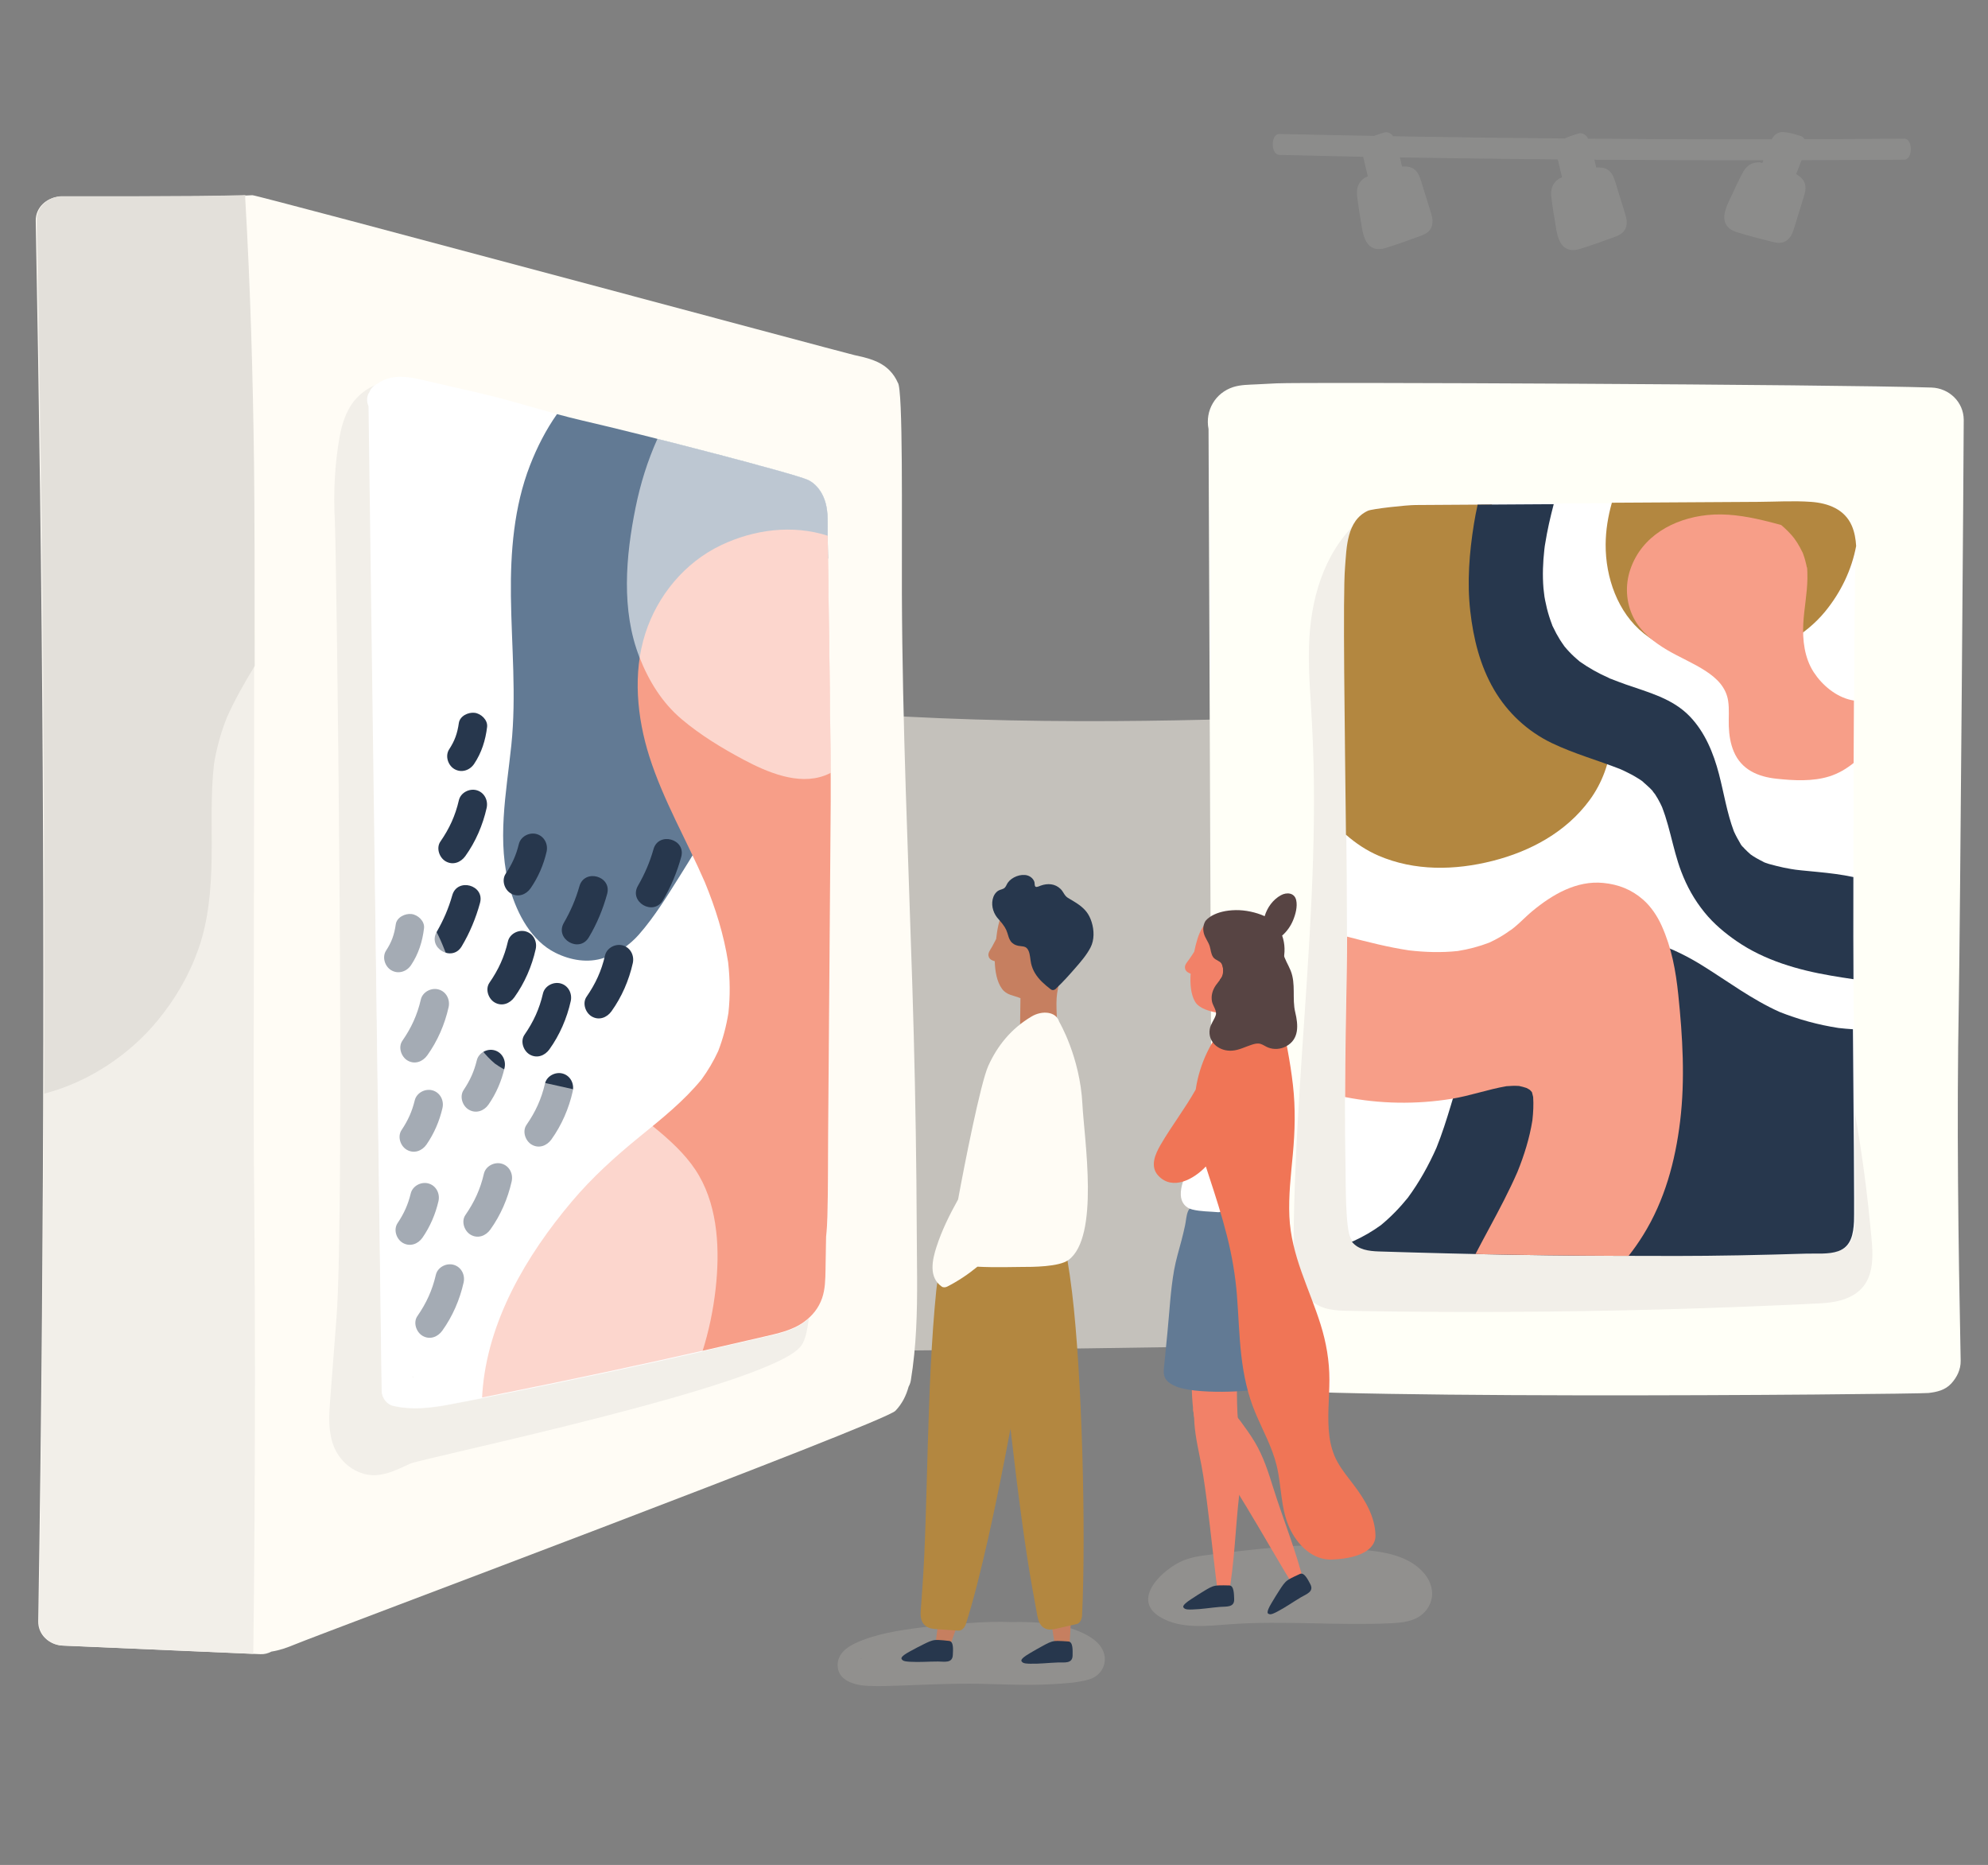 <?xml version="1.0" encoding="utf-8"?>
<!-- Generator: Adobe Illustrator 23.0.1, SVG Export Plug-In . SVG Version: 6.00 Build 0)  -->
<svg version="1.1" id="_1" xmlns="http://www.w3.org/2000/svg" xmlns:xlink="http://www.w3.org/1999/xlink" x="0px" y="0px"
	 viewBox="0 0 1985.92 1862.75" style="enable-background:new 0 0 1985.92 1862.75;" xml:space="preserve">
<rect x="0" y="0" width="1985.92" height="1862.75" fill="#808080" stroke="none"/>
<style type="text/css">
	.st0{fill:#C4C1BB;}
	.st1{fill:#356B68;}
	.st2{fill:#27374D;}
	.st3{fill:#FFFFF7;}
	.st4{fill:#F2EFE9;}
	.st5{fill:#FFFFFF;}
	.st6{fill:#FFFCF5;}
	.st7{opacity:0.25;fill:#C4C1BB;enable-background:new    ;}
	.st8{fill:#F28168;}
	.st9{fill:#C67F60;}
	.st10{fill:#B38740;}
	.st11{fill:#627A94;}
	.st12{fill:#574443;}
	.st13{fill:#F07556;}
	.st14{fill:#E3E0DA;}
	.st15{fill:#F79E88;}
	.st16{opacity:0.58;fill:#FFFFFF;enable-background:new    ;}
	.st17{opacity:0.14;fill:#D9D6D0;enable-background:new    ;}
</style>
<path class="st0" d="M1922.27,859.85c-0.39-40.61-1.25-81.28-3.68-121.82c0-0.03-0.01-0.06-0.01-0.1c0.1-1.12,0.13-2.25,0.07-3.38
	c-0.82-18.38-14.15-31-32.18-32.18c-164.18-10.73-118.83-6.73-283.08,0.23c-163.59,6.93-327.14,16.74-490.92,17.64
	c-92.45,0.51-184.96-1.87-277.16-8.93c-16.67-1.28-32.62,15.58-31.89,31.89c0.83,18.44,14.03,30.44,31.89,31.89
	c4.81,0.39,9.62,0.77,14.43,1.13c0.12,0.34,0.26,0.68,0.39,1.01c-0.49,4.47-1.16,8.94-1.53,13.25c-0.77,8.9-1.5,17.81-2.2,26.72
	c-1.41,17.81-2.68,35.64-3.85,53.47c-2.33,35.67-4.24,71.36-5.82,107.07c-3.16,71.43-5.04,142.91-6.55,214.4
	c-0.35,16.8-1.28,33.75-0.03,50.53c1.13,15.09,3.47,30.58,9.45,44.46c-13.45,3.73-24.62,16-23.96,30.62
	c0.77,17.1,13.97,31.93,31.78,31.78c159.1-1.35,318.2-3.87,477.28-6.4c158.26-2.52,316.53-6.03,474.65-13.55
	c88.71-4.22-32.64-9.72,55.88-16.95c16.73-1.37,33-13.82,32.18-32.18c-0.09-1.99-0.37-4-0.83-5.99c4.35-3.39,8.31-8.07,10.87-12.44
	c4.51-7.72,5.13-15.68,6.07-24.36c1.93-17.73,3.72-35.48,5.36-53.24c3.31-35.85,6.01-71.75,8.1-107.7
	C1921.2,1004.53,1922.97,932.18,1922.27,859.85z"/>
<path class="st1" d="M1941.02,904.1c-5.53-21.81-27.74-34.31-48.61-37.41c-16.67-2.47-33.59-3.35-50.4-4.41
	c-30.12-1.9-60.44-2.81-90.52,0.2c-17.28,1.73-34.6,4.23-51.46,8.46c-10.22,2.56,190.23,6.24,182.83,14.01
	c-13.33,13.99-13.47,35.16-3.84,51.15c8.05,13.35-189.46,20.67-175.56,24.66c2.53,1.93,5.28,3.6,8.21,4.97
	c17.68,8.21,38.63,8.51,57.85,9.85c30.64,2.14,61.27,2.49,91.69-2.22c15.02-2.33,29.17-7.07,42.91-13.59
	C1925.58,949.57,1947.77,930.72,1941.02,904.1z"/>
<path class="st2" d="M1880.02,1021.86c8.05,6.24-189.46,9.66-175.56,11.53c2.53,0.9,5.28,1.68,8.21,2.32
	c17.68,3.84,38.63,3.98,57.85,4.6c30.64,1,61.27,1.16,91.69-1.04c15.02-1.09,29.17-3.31,42.91-6.36
	c21.46-4.76,43.65-13.58,36.9-26.02c-5.53-10.2-27.74-16.04-48.61-17.49c-16.67-1.16-33.59-1.57-50.4-2.06
	c-30.12-0.89-60.44-1.31-90.52,0.09c-17.28,0.81-34.6,1.98-51.46,3.95c-10.22,1.2,190.23,2.92,182.83,6.55
	C1870.53,1004.49,1870.39,1014.38,1880.02,1021.86z M1891.41,1055.41c-16.67-1.16-33.59-1.57-50.4-2.06
	c-30.12-0.89-60.44-1.31-90.52,0.09c-17.28,0.81-34.6,1.98-51.46,3.95c-10.22,1.2,190.23,2.92,182.83,6.55
	c-13.33,6.54-13.47,16.44-3.84,23.92c8.05,6.24-189.46,9.66-175.56,11.53c2.53,0.9,5.28,1.68,8.21,2.32
	c17.68,3.84,38.63,3.98,57.85,4.6c30.64,1,61.27,1.16,91.69-1.04c15.02-1.09,29.17-3.31,42.91-6.36
	c21.46-4.76,43.65-13.58,36.9-26.02C1934.49,1062.7,1912.28,1056.86,1891.41,1055.41z"/>
<path class="st3" d="M1961.68,419.28c-0.14-17.83-14.65-31.6-32.18-32.18c-97.05-3.24-626.82-5.54-654.05-4.22
	c-6.64,0.32-13.28,0.66-19.92,1.01c-7.75,0.41-16.11,0.33-23.52,2.7c-18.07,5.79-28.33,23.57-24.73,41.97
	c0.23,66.11,0.53,132.22,0.81,198.32c0.29,67.95,0.55,135.9,0.83,203.85c0.28,67.62,0.57,135.23,0.84,202.85
	s0.55,135.24,0.84,202.86c0.14,33.98,0.29,67.96,0.43,101.94c0.04,8.33,0.06,16.66,0.11,24.99c0.07,14.61,0.22,7.93,9.65,19.2
	c13.89,16.6,693.91,10.12,705.63,8.78c8.42-0.96,16.72-2.84,22.77-9.43c5.72-6.23,9.6-14.11,9.43-22.77
	c-2.36-119.49-4.06-239.03-1.85-358.54C1957.89,940.71,1961.79,434.05,1961.68,419.28z M1770.08,1067.25
	c0.51-38.56,1.03-77.13,1.54-115.69c0.17-13.22,0.35-26.44,0.52-39.66c1.03-9.97,2.11-19.94,3.28-29.9
	c0.71,22.57,1.35,45.15,1.9,67.72c-3.17,43.86-5.65,87.76-7.43,131.7C1769.97,1076.69,1770.02,1071.96,1770.08,1067.25z
	 M1446.2,1122.33c9.83-3.81,19-8.56,25.77-16.93c6.9-8.53,11.65-17.26,14.87-27.85c2.5-8.24,3.78-16.87,4.61-25.58
	c3.8,3.13,8.22,5.47,12.5,6.65c5.72,1.54,11.44,1.54,17.15,0c5.47-1.53,10.21-4.3,14.24-8.3c5.26-4.11,9.87-9.92,12.96-15.79
	c4.65-8.83,6.3-16.73,7.45-26.53c0.9-7.65-4.25-17.61-9.45-22.81c-2.23-2.23-5.04-4.24-8.11-5.83
	c-11.31-104.79-4.66-210.47-5.77-315.67c-0.08-7.54-0.2-15.07-0.38-22.61c7.03,3.69,15.27,5,22.99,2.5
	c14.36-4.65,22.42-16.31,23.67-31.09c0.16-1.86,0.31-3.72,0.47-5.58c1.04,1.63,2.12,3.25,3.25,4.82
	c7.74,10.79,18.37,17.24,32.13,15.39c11.89-1.6,24.26-10.67,26.81-23.1c0.12-0.59,0.23-1.18,0.35-1.76c1.81,1.4,3.68,2.69,5.6,3.86
	c-33.89,77.5-62.57,157.27-85.1,238.82c-7.18,26-13.71,52.17-19.71,78.47c-3.73,16.34,5,35.54,22.43,39.51
	c16.34,3.72,35.51-4.91,39.51-22.43c14.34-62.89,32.2-124.99,53.41-185.92c-0.61,5.89-1.22,11.78-1.82,17.68
	c-0.51,4.99,1.4,10.84,4.23,15.78c-0.05,3.57-0.1,7.14-0.16,10.7c-1.18,71.48-3.48,142.93-6.19,214.37
	c-1.52,40.21-3.18,80.41-4.83,120.61c-0.69,16.88,15.33,33.02,32.26,32.26c5.31-0.24,10.75-1.44,15.5-3.91
	c0.08,4.77,0.17,9.55,0.28,14.32c0.37,16.12,12,29.55,27.98,31.69c15.27,2.05,31.69-7.41,35.41-23.12
	c4.19-17.7,6.43-35.66,7.69-53.71c-0.84,29.49-1.36,59-1.58,88.5c-7.6,0.01-15.19,0.02-22.79,0c-2.41-0.54-4.88-0.91-7.36-1.18
	c-93.73-10.38-188.15-14.33-282.42-11.68c-8.71,0.24-17.42,0.57-26.13,0.92c1.28-28.28,2.44-56.58,3.57-84.87
	C1436.41,1124.13,1441.55,1124.13,1446.2,1122.33z"/>
<path class="st4" d="M1868.33,1224.37c-2.51-26.53-5.83-52.99-9.84-79.33c-1.88-12.35-3.95-24.67-6.18-36.96
	c-1.65-9.09-12.02-14.47-20.43-13.34c-9.65,1.3-15.31,8.93-16.14,18.29c-1.78,20.05-3.56,40.1-5.33,60.16
	c-0.9,10.19-1.81,20.38-2.71,30.57c-0.41,4.6-0.82,9.2-1.22,13.81c-0.2,2.3-0.41,4.6-0.61,6.9c-0.11,1.23-0.32,2.48-0.33,3.71
	c0,0.08,0,0.13,0,0.19c-0.02,0.05-0.03,0.09-0.05,0.15c0,0.01-0.01,0.03-0.01,0.05c-0.92,0.21-1.85,0.52-2.76,0.75
	c-2.34,0.58-4.71,1.07-7.08,1.54c-4.67,0.95-9.36,1.76-14.08,2.46c-0.63,0.09-1.27,0.18-1.9,0.27c-0.49,0.06-1.4,0.18-1.64,0.2
	c-2.84,0.31-5.67,0.64-8.51,0.91c-19.34,1.81-38.8,1.97-58.21,1.48c-39.35-0.99-78.59-3.75-117.97-3.85
	c-40.52-0.1-81.03,1.36-121.48,3.65c-36.89,2.09-73.74,4.89-110.58,7.84c4.58-34.59,7.85-69.33,9.2-104.21
	c0.24-6.32-3.6-12.44-8.99-15.8c1.4-13.76,3.03-27.5,4.78-41.22c0.4-3.16,0.82-6.33,1.23-9.49c0.23-1.76,0.47-3.51,0.7-5.27
	c0.04-0.3,0.09-0.69,0.16-1.17c0.95-6.96,1.91-13.92,2.88-20.87c1.95-13.91,3.93-27.82,5.85-41.74
	c3.84-27.86,7.51-55.76,10.16-83.76c2.91-30.72,4.55-61.55,4-92.41c-0.17-9.3-6.96-17.05-16.14-18.28
	c-8.35-1.12-18.9,4.18-20.42,13.33c-2.06,12.37-4.04,24.75-5.94,37.15c0.42-13.28,0.73-26.57,0.88-39.86
	c0.29-24.89,0.08-49.79-0.82-74.67c-0.87-24.16-2.93-48.26-3.84-72.41c-0.45-12.01-0.55-24.04,0.16-36.05
	c0.17-2.91,0.39-5.82,0.66-8.73c0.12-1.29,0.25-2.58,0.4-3.87c-0.04,0.38,0.34-2.56,0.45-3.57c0.17-1.05,0.43-2.74,0.42-2.68
	c0.17-1.02,0.35-2.03,0.53-3.05c0.47-2.55,0.99-5.08,1.57-7.6c1.05-4.56,2.28-9.07,3.71-13.52c0.79-2.47,1.64-4.93,2.56-7.36
	c0.37-0.97,0.75-1.93,1.13-2.9c0.08-0.2,0.15-0.37,0.21-0.53c0.1-0.2,0.21-0.45,0.35-0.75c1.96-4.21,4.02-8.35,6.35-12.36
	c1.03-1.77,2.11-3.52,3.23-5.23c0.7-1.07,1.41-2.13,2.15-3.17c0.17-0.24,1.14-1.57,1.71-2.35c0.57-0.7,1.43-1.78,1.43-1.78
	c0.65-0.78,1.32-1.55,2-2.31c1.52-1.71,3.1-3.36,4.73-4.97c1.64-1.6,3.32-3.15,5.07-4.64c0.35-0.3,0.7-0.58,1.05-0.87
	c-0.12,0.13,2.12-1.6,2.49-1.86c7.89-5.59,12.4-16.43,6.65-25.35c-5.05-7.84-16.89-12.64-25.35-6.65
	c-38.48,27.23-55.66,71.8-59.95,117.37c-2.38,25.3-0.71,50.74,0.88,76.03c1.61,25.49,2.65,50.99,2.95,76.53
	c1.18,102.4-7.79,204.52-14.18,306.62c-3.2,51.09-5.76,102.24-6.1,153.44c-0.15,22.33,0.98,47.78,21.85,61.23
	c11.16,7.2,24.85,6.95,37.61,7.17c12.95,0.22,25.89,0.41,38.84,0.56c103.58,1.21,207.18,0.11,310.7-3.3
	c25.88-0.85,51.76-1.85,77.63-2.99c12.6-0.56,25.21-1.09,37.81-1.77c11.49-0.61,23.19-1.96,33.43-7.63
	C1876.08,1279.9,1870.65,1248.96,1868.33,1224.37z"/>
<path class="st5" d="M1853.01,578.17c0.36-16.95,3.35-36.44-3.48-52.46c-7.14-16.73-23.84-22.8-40.8-24.02
	c-17.51-1.25-35.41-0.1-52.95,0c-37.82,0.23-75.64,0.45-113.46,0.68c-75.97,0.45-151.95,0.87-227.92,1.39
	c-9.29,0.06-43.3,3.76-47.6,5.75c-21.23,9.82-21.24,36.53-22.83,56.61c-3.47,43.87,3.01,311.19,1.26,400.88
	c-0.87,45.02-1.67,90.05-1.69,135.08c-0.01,22.18,0.17,44.35,0.62,66.52c0.23,11.25-0.28,58.27,5.03,67.94
	c6.08,11.08,17.78,12.73,29.22,13.1c10.97,0.35,21.94,0.68,32.91,0.99c22.61,0.64,45.22,1.21,67.83,1.69
	c45.22,0.96,90.46,1.56,135.69,1.7c44.9,0.14,77.96,0.36,122.85-0.49c22.61-0.43,45.22-1,67.82-1.72
	c10.1-0.32,22.22,0.95,31.84-2.45c13.07-4.63,15.1-17.5,15.71-29.67c0.57-11.17-0.9-175.78-1.51-242.37
	C1850.84,901.14,1852.6,597.12,1853.01,578.17z"/>
<path class="st6" d="M916.14,1276.24c-0.18-32.26-0.39-64.53-0.7-96.79c-0.63-64.86-2.02-129.7-4.05-194.53
	c-4.09-130.66-9.98-261.3-10.44-392.05c-0.26-73.62,1.34-205.02-4.13-210.75c-1.92-4.39-4.56-8.47-8.15-12.11
	c-9.71-9.83-22.68-12.61-35.59-15.44c-10.07-2.21-596.59-159.88-600.94-159.6c-31.74,2.01-190.57,1.46-192.42,1.54
	c-12.81,0.57-24.27,10.56-24.02,24.02c3.41,182.89,5.94,363.37,6.97,546.29c1.02,181.98,0.77,363.97-0.73,545.95
	c-0.85,102.25-2.09,204.49-3.74,306.72c-0.22,13.47,11.26,23.59,24.15,24.15c65.91,2.86,131.82,5.72,197.73,8.58
	c4.02,0.17,7.75-0.79,11.01-2.57c8.22-1.28,16.02-4.04,23.83-7.3c24.32-10.14,587.9-221.03,599.55-233.21
	c6.83-7.13,10.76-15.32,13.18-24.06c1.07-1.98,1.86-4.08,2.22-6.27C915.45,1344.77,916.32,1310.65,916.14,1276.24z"/>
<path class="st4" d="M253.3,466.86c-1.07-89.63-3.67-179.29-8.85-268.79c0.07-0.91,0.14-1.82,0.21-2.73
	c-44.44,1.56-182.57,1.09-184.29,1.16c-12.81,0.57-24.27,10.56-24.02,24.02c3.41,182.89,5.94,363.37,6.96,546.29
	c1.02,181.98,0.77,363.97-0.73,545.95c-0.85,102.25-2.09,204.49-3.74,306.72c-0.22,13.47,11.26,23.59,24.15,24.15
	c63.35,2.75,126.69,5.5,190.04,8.24c0.24-20.36,0.47-40.73,0.66-61.09c0.68-72.91,1.01-145.82,0.99-218.74
	c-0.02-72.56-0.39-145.12-1.1-217.67C252.88,1081.82,254.87,599.04,253.3,466.86z"/>
<g>
	<path class="st4" d="M807.22,1270.93c-8.97-8.24-22.19-10.5-32.99-4.26c-13.29,7.68-26.86,14.86-40.7,21.49
		c-6.34,3.04-12.74,5.96-19.19,8.76c-0.29,0.13-0.83,0.37-1.41,0.63c-1.48,0.64-2.98,1.23-4.47,1.84c-3.85,1.57-7.71,3.1-11.59,4.59
		c-28.36,10.88-57.56,19.57-87.25,25.94c-13.16,2.83-26.92,6.17-40.43,7.4c-0.97,0.06-2.67,0.17-3.39,0.26
		c-1.9,0.24-3.81,0.46-5.71,0.68c-3.18,0.36-6.36,0.7-9.54,1c-7.06,0.68-14.13,1.24-21.2,1.8c-26.87,2.14-54.08,4.16-80.37,10.44
		c-13.23,3.16-26.34,7.67-38.63,13.75c0.85-13.84,1.69-27.67,2.55-41.51c0.83-13.48-10.98-25-23.56-26.69
		c-1.85-0.25-3.75-0.28-5.66-0.12c6.13-79.57,12.15-159.14,17.45-238.77c3.59-53.85,6.85-107.72,9.59-161.62
		c2.72-53.36,5.96-106.94,3.93-160.38c-2.07-54.54-12.53-107.98-20.36-161.85c-0.39-2.68-0.76-5.37-1.14-8.05
		c0-0.03-0.01-0.04-0.01-0.07c-0.21-1.7-0.44-3.4-0.65-5.11c-0.84-6.8-1.6-13.6-2.24-20.42c-1.18-12.54-1.96-25.12-2.14-37.71
		c-0.19-12.89,0.26-25.79,1.54-38.62c0.14-1.4,0.3-2.8,0.45-4.2c-0.03,0.09-0.06,0.16-0.1,0.25c0.04-0.1,0.07-0.21,0.1-0.31
		c0.03-0.27,0.06-0.54,0.09-0.81c0.09-0.93,0.36-1.64,0.54-1.87c0.31-2.07,0.39-4.32,0.7-6.12c0.18-1.03,2.33-10.66,3.45-14.66
		c0.11-0.21,0.22-0.41,0.34-0.62c12.87,3.21,28.25-7.03,31.11-19.61c3.53-15.51-4.74-27.84-18.92-33.32
		c-16.85-6.51-36.7,0.5-49.18,12.5c-10.95,10.53-16.31,25.66-18.92,40.28c-4.99,27.89-6.37,56.17-4.83,84.43
		c1.6,29.12,10.32,683.51,1.62,796.12c-2.15,27.8-4.29,55.6-6.4,83.4c-0.95,12.52-1.61,24.34,1.2,36.76
		c3.6,15.94,14.09,28.75,29.39,34.53c17.3,6.54,33.67-1.73,49.06-9.01c11.97-5.66,357.18-76.85,390.35-117.04
		c8.04-9.74,6.69-29.52,11.79-41.1C816.24,1293.09,816.76,1279.69,807.22,1270.93z M394.74,434.93c0.05,0.07,0.25,0.03,0.71-0.18
		c0.05-0.02,0.08-0.04,0.13-0.06c0.15-0.04,0.29-0.09,0.43-0.13c0.02-0.03,0.05-0.07,0.08-0.1h0.01c0.01-0.01,0.02-0.02,0.02-0.04
		c0.12-0.15,0.26-0.32,0.44-0.52c0.15-0.17,0.28-0.31,0.39-0.44c-0.18,0.33-0.34,0.6-0.49,0.83c1.3-0.57,0.97-0.3,0.15,0.08
		c0.2-0.06,0.32-0.1,0.31-0.09c-0.22,0.1-0.42,0.18-0.62,0.26c-0.41,0.58-0.65,0.74-0.6,0.55c0.01-0.02,0.02-0.04,0.03-0.05
		c0.07-0.12,0.16-0.25,0.24-0.38c-0.01,0-0.02,0.01-0.03,0.01l0,0h-0.01c-0.57,0.21-1.08,0.35-1.5,0.44
		c-0.19,0.02-0.37,0.02-0.49-0.02C393.99,435.12,394.32,435.05,394.74,434.93z"/>
	<path class="st4" d="M395.96,434.66L395.96,434.66c0.11-0.04,0.22-0.08,0.33-0.12c0.01-0.01,0.01-0.02,0.02-0.03
		c0.11-0.05,0.2-0.09,0.3-0.14c-0.08,0.02-0.16,0.05-0.26,0.08c0.04-0.05,0.07-0.11,0.11-0.16c-0.11,0.05-0.22,0.1-0.36,0.16
		c-0.02,0.03-0.04,0.07-0.07,0.1c-0.01,0-0.02,0-0.02,0.01c-0.03,0.04-0.05,0.07-0.08,0.11
		C395.93,434.67,395.95,434.67,395.96,434.66z"/>
	<path class="st4" d="M390.08,460.13c0.93-2.41,0.88-3.07,0.63-2.74c-0.14,0.96-0.34,1.87-0.62,2.68
		C390.08,460.09,390.08,460.11,390.08,460.13z"/>
</g>
<path class="st5" d="M806.85,479.22c-15.17-6.69-162.8-44.86-225.16-59.2c-32.71-7.52-68.19-19.48-100.9-27
	c-16.52-3.8-33.04-7.6-49.56-11.4c-14.01-3.22-29.17-7.73-43.5-3.61c-3.79,1.09-7.1,2.74-10.05,4.87c-4.02,1.69-7.26,4.88-8.76,8.97
	l0,0c-2.84,3.93-2.76,9.41-0.78,13.97c1.68,126.16,3.36,252.31,5.05,378.47c1.72,129.08,3.44,258.15,5.16,387.23
	c0.97,72.52,1.93,145.05,2.9,217.57c0.09,6.58,4.73,13.4,11.38,14.95c18.34,4.25,36.58,2.25,54.89-1.1
	c17.68-3.24,35.3-6.86,52.92-10.39c35.15-7.04,70.25-14.3,105.31-21.78c34.73-7.42,69.42-15.05,104.06-22.91
	c17.64-4,35.27-8.06,52.88-12.17c13.85-3.23,28.82-6.31,40.53-14.88c8.4-6.15,14.57-13.76,18.02-23.69
	c3.12-8.97,3.24-18.82,3.41-28.22c0.19-11.08,0.38-22.17,0.58-33.25c0.76-6.88,1.13-13.79,1.31-20.58
	c0.72-27.06,0.51-54.17,0.72-81.24c0.43-55.13,0.86-110.27,1.29-165.4l1.3-167.39c0.43-54.9-3.15-252.16-3.15-283.02
	C826.69,493.02,813.94,482.35,806.85,479.22z M412.07,1375.56c0-0.36-0.01-0.73-0.01-1.09c0.43,0.38,0.88,0.75,1.33,1.11
	C412.96,1375.57,412.51,1375.58,412.07,1375.56z M769.66,1302.06c0.13-0.55,0.21-1.1,0.28-1.65c1.01,0.3,2.03,0.54,3.07,0.68
	C771.9,1301.44,770.78,1301.75,769.66,1302.06z"/>
<path class="st7" d="M1100.02,1645.34c-6.33-9.66-19.15-15.16-29.67-18.75c-10.46-3.58-21.63-5.13-32.63-5.88
	c-8.91-0.61-17.88-0.72-26.87-0.54c-14.13-0.57-28.3-0.11-42.49,0.94c-24.28,1.81-48.85,3.85-72.84,8.08
	c-11.42,2.01-22.74,4.77-33.6,8.89c-11.2,4.25-25.19,11.05-25.19,25.11c0,15.74,17.58,20.15,30.14,20.71
	c12.36,0.56,24.84-0.03,37.2-0.47c24.69-0.88,49.33-2.12,74.04-1.62c24.37,0.49,48.78,1.85,73.14,0.37
	c11.92-0.72,24.93-1.33,36.45-4.64C1101.92,1673.45,1108.33,1658.02,1100.02,1645.34z M861,1657.08c-0.63-0.17-1.25-0.37-1.87-0.59
	C859.87,1656.38,860.49,1656.58,861,1657.08z"/>
<path class="st7" d="M1423.27,1572.23c-15.05-18.65-41.78-22.74-64.21-24.34c-8.2-0.58-16.35-0.47-24.47,0.09
	c-24.8-7.17-51.44-3.35-76.67-0.84c-12.87,1.28-25.73,2.75-38.56,4.41c-12.28,1.59-25.41,2.32-37.02,6.96
	c-19.52,7.8-52.93,38.09-24.18,56.14c20.95,13.16,48.44,9.24,71.72,7.61c52.81-3.7,105.74,1.52,158.59-0.87
	c12.36-0.56,25.91-1.71,34.84-11.43C1433.64,1598.69,1432.53,1583.71,1423.27,1572.23z"/>
<path class="st8" d="M1237.44,1428.55c-2.28-23.9-2.39-47.91-0.31-71.83c0.23-2.65-1.47-4.41-3.6-5.09
	c-1.45-3.79-6.68-5.36-9.16-2.57c-1.07-0.37-2.28-0.41-3.42-0.13c-2.84-2.64-8.64-2.33-9.31,2.29c-0.27,1.84-0.51,3.69-0.76,5.54
	c-2.78-1.15-6.55,0.02-7.62,3.43c-1.42-0.17-2.94,0.17-4.15,1.03c-3.15-1.34-7.85,0.27-8.15,4.81c-1.05,15.85-0.41,31.6,1.62,47.33
	c0,0.03,0,0.05-0.01,0.08c0.01,0,0.01,0,0.02,0c0.06,0.49,0.11,0.98,0.18,1.46c0.44,3.24,2.96,4.3,5.47,3.87
	c0.34,0.82,0.79,1.62,1.37,2.38c2.18,2.85,5.77,3.23,8.09,1.5c0.88,1.39,2.22,2.05,3.64,2.14c1.95,5.18,10.12,4.53,10.64-1.86
	c0.07-0.88,0.15-1.77,0.22-2.65c0.16,1.03,0.32,2.06,0.5,3.09c0.36,2.05,1.8,3.26,3.52,3.72c0.04,0.48,0.08,0.97,0.12,1.46
	C1227.03,1435.59,1238.12,1435.66,1237.44,1428.55z"/>
<path class="st8" d="M1227.16,1594.28c0-0.08,0-0.15,0-0.23c6.1-32.82,6.89-67,10.65-100.17c1.89-16.65,3.75-33.13,1.67-49.86
	c-1.03-8.29-2.78-16.47-4.59-24.62c-1.58-7.1-5.75-17.19-3.15-24.29c2.43-6.63-3.8-8.98-6.25-2.38c-0.06,0.17-0.11,0.34-0.17,0.52
	c-0.75-0.25-1.57-0.35-2.38-0.31c-0.01-0.47-0.02-0.94-0.03-1.42c-0.19-6.84-10.53-7.76-11.02-1.22c-1.79-0.61-3.9-0.22-5.45,1.04
	c-1.15-4.77-8.82-6.45-10.49-0.67c-8.09,27.97,1.84,55.98,6.11,83.66c5.07,32.89,8.26,66.17,12.3,99.21c0.78,6.4,1.9,12.98,1.8,19.5
	C1215.65,1595.76,1227.1,1596.59,1227.16,1594.28z"/>
<path class="st2" d="M1190.02,1597.2c4.56-2.97,8.77-5.76,13.46-8.52c3.35-1.97,6.67-4.11,10.55-4.82c3.66-0.67,13.51-0.31,14-0.29
	c4.77,0.14,4.64,8.81,4.85,13.6c0.38,8.64-7.92,7.31-14.12,7.82c-9.41,0.77-18.35,2.36-27.77,2.6c-2.45,0.06-6.68,0.24-8.07-1.28
	C1182.11,1605.43,1179.32,1604.16,1190.02,1597.2z"/>
<path class="st8" d="M1302.94,1582.57c-0.03-0.07-0.06-0.14-0.09-0.21c-7.7-32.48-20.82-64.06-30.81-95.91
	c-5.01-15.99-9.99-31.81-18.66-46.27c-4.3-7.16-9.21-13.94-14.16-20.66c-4.31-5.85-12.22-13.39-12.72-20.93
	c-0.47-7.05-7.11-6.68-6.68,0.36c0.01,0.18,0.04,0.36,0.05,0.54c-0.79,0.07-1.57,0.31-2.3,0.68c-0.2-0.43-0.4-0.86-0.6-1.28
	c-2.94-6.17-12.77-2.83-10.57,3.35c-1.89,0.17-3.65,1.38-4.56,3.15c-2.98-3.9-10.68-2.33-9.86,3.63
	c3.93,28.85,24.35,50.44,39.46,74.02c17.96,28.02,34.34,57.17,51.41,85.74c3.31,5.54,7,11.1,9.53,17.1
	C1293.02,1588.58,1303.82,1584.71,1302.94,1582.57z"/>
<path class="st2" d="M1270.34,1600.91c2.81-4.66,5.38-9.01,8.4-13.54c2.15-3.23,4.21-6.61,7.39-8.93c3-2.19,12.02-6.16,12.47-6.36
	c4.35-1.95,8.01,5.9,10.29,10.12c4.11,7.61-3.94,10.03-9.3,13.19c-8.13,4.79-15.49,10.12-23.86,14.44
	c-2.18,1.12-5.91,3.13-7.82,2.37C1266.82,1611.77,1263.75,1611.84,1270.34,1600.91z"/>
<path class="st9" d="M933.78,1647.78c2.25-19.27,14.47-110.09,16.36-108.94c2.49,1.5,4.89,6.03,7.5,6.9c1.5-0.89,3.86-0.5,4.44,1.34
	c0.87,0.24,1.74,0.48,2.62,0.73c0.02,0.01,0.04,0.01,0.06,0.02c1.32-1.61,4.11-0.91,5.08,0.91c0.34,0.64,0.62,1.3,0.86,1.96
	c0.88,0.72,1.66,1.57,2.31,2.62c0.13,0.21,0.23,0.42,0.31,0.63c0.87,0.53,1.44,1.49,1.19,2.82c-1.35,7.29-11.39,46.83-14.08,53.58
	c-3.88,12.3-7.96,24.66-12.86,36.51c-1.85,4.49-5.41,9.14-10.87,8.44C931.11,1654.57,933.2,1652.7,933.78,1647.78z"/>
<path class="st2" d="M909.13,1649.36c4.79-2.57,9.23-5.01,14.13-7.36c3.5-1.68,6.99-3.54,10.91-3.91c3.7-0.36,13.48,0.83,13.98,0.89
	c4.74,0.54,3.88,9.16,3.69,13.96c-0.34,8.64-8.5,6.62-14.73,6.61c-9.44-0.03-18.49,0.81-27.89,0.25c-2.44-0.14-6.68-0.32-7.93-1.95
	C900.56,1656.9,897.89,1655.4,909.13,1649.36z"/>
<path class="st9" d="M1055,1650.72c-3.28-19.12-17.19-109.69-15.05-109.13c2.81,0.74,6.39,4.4,9.14,4.5
	c1.19-1.28,3.56-1.57,4.63,0.03c0.9-0.01,1.8-0.03,2.72-0.04c0.02,0,0.04,0,0.06,0c0.81-1.91,3.69-2.03,5.13-0.56
	c0.51,0.52,0.96,1.07,1.38,1.64c1.04,0.44,2.04,1.04,2.96,1.86c0.18,0.16,0.34,0.34,0.47,0.51c0.98,0.27,1.8,1.02,1.94,2.37
	c0.77,7.37,2.29,48.14,1.61,55.38c-0.25,12.89-0.68,25.91-2.03,38.65c-0.51,4.83-2.61,10.29-8.05,11.16
	C1054.35,1657.99,1055.84,1655.61,1055,1650.72z"/>
<path class="st2" d="M1028.66,1651.32c4.7-2.74,9.04-5.33,13.86-7.86c3.44-1.81,6.86-3.78,10.77-4.3c3.69-0.49,13.5,0.35,14,0.39
	c4.76,0.37,4.21,9.02,4.19,13.82c-0.04,8.65-8.26,6.92-14.48,7.13c-9.43,0.31-18.45,1.47-27.86,1.25c-2.45-0.06-6.69-0.08-8-1.67
	C1020.37,1659.16,1017.64,1657.75,1028.66,1651.32z"/>
<path class="st10" d="M1070.94,1290.83c-2.86-23.69-6.81-47.25-12.11-70.45c-1.9-8.3-10.48-7.72-13.86-2.35
	c-0.16-1.4-0.31-2.8-0.48-4.2c-1.16-9.68-13.57-12.55-15.55-2.02c-0.52,2.78-0.96,5.56-1.34,8.35c-0.39,0.01-0.78,0.02-1.16,0.03
	c-0.52-2.2-1.06-4.4-1.63-6.6c-1.72-6.58-9.92-8.21-13.51-3.83c-1.01,0.73-1.93,1.8-2.69,3.27c-0.5-0.18-1.02-0.31-1.59-0.37
	c-1.09-0.12-2.17,0.02-3.18,0.37c-0.67-7.89-11.8-11.54-15.19-3.83c-0.68-0.67-1.5-1.23-2.49-1.63c-3.76-1.54-8.16-0.04-10.14,3.99
	c-0.58,1.18-1.11,2.38-1.62,3.58c-1.44,0.53-2.78,1.41-3.99,2.8c0.44-4.63-1.55-9.2-5.97-10.4c-3.94-1.07-9.19,1.73-9.83,6.54
	c-2.95,22.15-16.43,46.46-19.33,74.94c-9.76,95.94-8.27,219.14-13.71,294.31c-0.5,6.91-0.99,13.82-1.46,20.73
	c-0.43,6.28-1.54,13.18,2.78,18.23c3.99,4.65,9.58,4.68,14.98,5.06c6.45,0.46,12.89,0.91,19.34,1.37c3.82,0.27,6.6-3.32,7.74-6.86
	c14.22-44.33,30.73-121.21,44.48-194.92c6.9,59.92,14.34,118.28,22.19,161.52c1.23,6.79,2.48,13.58,3.74,20.37
	c1.14,6.16,1.81,13.13,7.02,16.77c4.81,3.36,9.96,1.81,15.02,0.66c6.04-1.37,12.08-2.75,18.12-4.12c3.58-0.81,5.26-5.06,5.43-8.78
	C1084.94,1530,1081.02,1374.28,1070.94,1290.83z"/>
<path class="st9" d="M991.12,945.45c1.39-2.58,2.75-5.04,3.99-7.56c2.07-18.35,6.24-36.1,25.16-42.04
	c11.08-3.48,34.38-5.96,42.8,2.55c7.93,8.02,12.26,19.41,13.37,30.51c1.79,17.82-4.82,37.81-17.79,50.73
	c-1.2,4.16-2.01,8.44-2.65,12.7c-1.7,11.36,0.46,29.2,0.46,40.66c0,3.73-3.98,0.82-7.4,2.18c-0.8,4.41-5.72,6.96-10.02,6.53
	c-0.7,0.52-1.44,0.94-2.2,1.23c-15.21,5.65-17.22,9.96-18.09,1.09l0.64-47.03c-7.31-3.05-13.69-2.87-18.5-9.44
	c-5.08-6.93-6.91-17.64-7.17-27.5c-2.41-0.59-4.84-1.66-5.87-4.06C986.14,952.09,989.37,948.69,991.12,945.45z"/>
<path class="st2" d="M1090.46,920.86c-2.46-7.68-6.1-12.34-12.36-16.96c-3.64-2.69-7.55-4.78-11.38-7.15
	c-3.55-2.19-4.3-5.98-7.28-8.86c-5.54-5.36-12.86-5.79-19.78-3.33c-1.06,0.38-3.89,1.85-5.14,1.13c-1.22-0.7-0.83-3.6-1.21-4.78
	c-1.02-3.16-3.81-5.57-6.96-6.49c-6.66-1.95-15.68,1.67-19.58,7.2c-1.07,1.51-1.77,3.78-3.09,5.06c-1.69,1.64-4.41,1.71-6.4,2.93
	c-3.06,1.88-4.89,5.21-5.65,8.65c-1.61,7.27,1.11,15.03,6.25,20.26c5.12,5.82,7.12,9.13,8.44,13.32c0.89,2.82,1.52,5.71,3.26,8.17
	c1.83,2.59,4.45,4.02,7.51,4.64c4.44,0.9,8.02-0.09,10.25,4.75c1.84,4,1.73,8.61,2.67,12.85c0.77,3.46,2.11,6.8,3.95,9.84
	c3.93,6.49,9.72,11.46,15.67,16.03c2.07,1.59,4.52,0.51,5.88-1.34c6.72-6.29,12.8-13.17,18.84-20.1c5.55-6.37,11.21-12.9,15.1-20.45
	C1093.26,938.81,1093.1,929.11,1090.46,920.86z"/>
<path class="st6" d="M1081.29,1103.02c-2.43-47.57-23.17-82.29-23.27-82.63c-2.99-10.05-16.83-11.42-27.43-5.16
	c-20.8,12.29-34.41,29.69-43.3,49.29c-7.8,17.21-24.06,99.96-30.2,133.5c-8.45,15.18-16.19,30.71-21.56,47.31
	c-4.25,13.13-8.07,30.44,5.19,39.71c1.65,1.15,3.89,0.85,5.57,0c10.82-5.51,20.84-12.23,30.12-19.86
	c17.36,0.95,37.61,0.25,43.9,0.26c11,0.03,37.62-0.03,47.01-6.92C1098.7,1235.49,1083.07,1137.78,1081.29,1103.02z"/>
<path class="st11" d="M1263.3,1369.81c-1.27-3.69-3.55-6.74-5.78-9.83c0-15.54,0-31.08,0-46.62c0-1.82-0.73-3.17-1.81-4.05
	c-0.05-5.92-0.36-11.84-0.93-17.75c1.38-13.29,0.92-26.77-1.48-39.93c-0.68-3.7-1.72-7.76-3.31-11.48
	c4.61-5.82,0.99-14.44-5.53-18.65c-0.82-0.53-1.66-1-2.52-1.45c4.25-3.04,5.03-10.46-1.34-12.14c-9.58-2.52-19.39-4.19-29.29-4.69
	c-7.88-0.4-20.91-2.36-24.61,6.8c-1.7,4.2-1.89,9.27-2.83,13.69c-1.05,4.97-2.23,9.9-3.51,14.81c-2.62,10.04-5.71,19.94-7.51,30.18
	c-3.58,20.29-4.58,41.21-6.59,61.7l-3.06,31.19c-0.41,4.18-1.28,8.6-0.1,12.71c1.32,4.59,5.15,7.3,9.2,9.39
	c19.65,10.13,81.87,5.98,86.3,3.09C1264.23,1383.09,1265.37,1375.83,1263.3,1369.81z M1253.31,1376.26
	c-0.22,0.72-0.77,1.25-1.53,1.65c0.09-0.94,0.01-1.9-0.22-2.8c0.64,0.07,1.28,0.03,1.9-0.1
	C1253.46,1375.44,1253.43,1375.86,1253.31,1376.26z"/>
<path class="st5" d="M1222.51,1205.23c-1.32-13.76-5.03-26.78-11.25-39.13c-0.63-1.24-1.58-2.01-2.66-2.4
	c-0.14-1.25-0.29-2.5-0.46-3.75c-0.53-3.82-4.06-4.57-6.98-3.46c1.4-4.03,2.8-8.06,4.12-12.09c2.2-6.73-8.33-9.57-10.57-2.91
	c-3.18,9.44-6.3,18.91-9.45,28.36c-2.49,7.48-6.01,15.6-5.71,23.62c0.27,7.28,4.32,12.8,11.46,14.6c8.25,2.07,17.51,1.91,25.96,2.7
	C1219.76,1211.03,1222.77,1208.01,1222.51,1205.23z"/>
<path class="st8" d="M1193.86,1000.59c4.15,7,15.57,9.81,22.92,11.06l-0.22,2c12.2-3.32,19.54-1.86,31.96-3.93
	c0.99-3.84-9.77-14.16-8.3-17.86c14.17-11.6,34.6-24.37,34.56-42.28c-0.03-11.15-4.8-20.09-11.92-28.84
	c-7.55-9.29-30.45-10.04-41.82-7.66c-19.4,4.07-24.24,19.45-28.08,37.52c-1.47,2.38-3.06,4.7-4.7,7.13
	c-2.06,3.06-5.6,6.12-4.3,10.18c0.79,2.49,3.11,3.78,5.45,4.61C1188.71,982.36,1189.49,993.2,1193.86,1000.59z"/>
<path class="st8" d="M1267.06,1028.27c-3.14-10.44-11.11-24.76-15.66-34.67c-0.69-1.51-1.88-2.32-3.22-2.6
	c-1.3-1.32-3.11-1.82-4.82-1.65c-2.82-4.04-9.78-2.47-10.37,1.85c-0.09,0.03-0.18,0.07-0.26,0.11c-3.25-1.22-7.36,0.39-7.66,3.79
	c-0.99,0.22-1.89,0.66-2.6,1.3c-2.43-0.25-4.95,1.25-6.04,3.93c-0.78,1.91-0.89,3.78-0.57,5.59c-0.1,0.98,0.08,2.03,0.63,3.11
	c2.58,5.01,12.32,26.26,16.63,30.99C1235.22,1042.33,1267.25,1028.9,1267.06,1028.27z"/>
<path class="st12" d="M1294.83,899.06c-1.69-7.41-9.42-8.09-15.21-4.92c-7.94,4.35-13.68,12.23-16.29,20.96
	c-8.66-3.97-19.62-6.22-28.9-6.06c-21.04,0.36-29.46,9.28-30.58,11.44c-1.97,3.79-2.32,7.85-1.2,11.97
	c1.22,4.48,4.34,8.09,5.74,12.47c1.21,3.79,1.16,7.61,3.46,11.04c2.34,3.48,7.99,3.84,9.25,8.04c1.13,3.73,1.25,10.61-1.99,13.86
	c-3.03,3.04,6.2,6.6,8.98,9.82c4.85,5.62,13.01,14.43,21.17,13.33c7.82-1.05,14.63-10.58,19.21-16.25
	c5.88-7.29,10.66-15.4,13.16-24.48c2.32-8.42,2.1-17.66-0.82-25.79c4.74-4.14,8.52-9.5,10.91-15.29
	C1294.17,913.3,1296.29,905.46,1294.83,899.06z"/>
<path class="st13" d="M1352.46,1483.37c-5.76-7.61-11.91-15-16.53-23.39c-4.33-7.86-6.8-16.68-7.94-25.56
	c-2.39-18.64-0.01-37.58,0.02-56.28c0.03-18.89-3.16-37.27-8.8-55.27c-5.57-17.79-12.88-34.96-19.08-52.53
	c-6.32-17.91-11.22-36.15-12.09-55.21c-0.95-20.79,1.52-41.52,3.44-62.18c2.15-23.15,2.74-46.03,0.11-69.17
	c-2.7-23.82-7.53-47.32-12.61-70.73c-2.17-10-16.61-6.63-16.53,2.61c-2.38,1.26-4.15,3.66-4.19,7.2c-0.02,2.07-0.04,4.13-0.06,6.2
	c-0.55-0.29-1.14-0.49-1.76-0.62c-1.83-4.67-8.13-6.24-12.31-3.91c-0.51-0.34-1.05-0.63-1.6-0.87c-0.79-6.22-8.71-11.2-14.25-5.32
	c-18.03,19.12-29.99,43.89-33.81,69.88c-5.24,9.34-11.18,18.33-17.14,27.24c-6.13,9.17-12.32,18.31-17.87,27.85
	c-5.42,9.32-11.05,21.73-2.32,31.03c14.28,15.2,35.6,3.38,47.45-9.23c1.04,3.25,2.1,6.5,3.16,9.74
	c6.45,19.61,12.8,39.27,17.87,59.28c4.99,19.69,8.44,39.57,10.04,59.83c1.57,19.86,2.06,39.8,4.32,59.6
	c2.25,19.76,6.28,38.96,13.98,57.36c7.33,17.53,16.83,34.32,21.35,52.9c5.04,20.67,3.84,42.62,12.87,62.29
	c7.78,16.95,23.09,32.39,42.43,31.6c34.32-1.41,43.6-13.94,43.43-23.91C1373.74,1514.85,1363.54,1498.01,1352.46,1483.37z"/>
<path class="st12" d="M1293.9,1011.18c-3.33-13.81,0.82-28.38-4.65-41.83c-2.41-5.92-5.99-11.19-7.43-17.48
	c-1.29-5.68-1.61-11.58-3.67-17.07c-2.41-6.43-6.72-12.45-13.52-14.66c-7.49-2.43-14.3,1.93-16.85,8.97
	c-0.75,2.06-1.37,4.19-1.92,6.36c-2.27-1.31-5.12-1.32-7.53-0.15c-0.97-0.47-2.07-0.74-3.31-0.74c-3.22,0-7.27,2.47-7.76,5.91
	c-0.09,0.66-0.18,1.32-0.27,1.97c-6.06-5.75-17.42,1.66-12.39,9.74c3.26,5.24,7.3,11.29,7.55,17.67c0.22,5.79-4.54,9.77-7.57,14.19
	c-3.32,4.84-4.97,10.39-3.86,16.24c0.84,4.46,5.27,9.26,3.74,13.79c-1.63,4.83-5.09,8.62-5.98,13.82
	c-1.09,6.35,1.19,12.41,6.16,16.52c4.47,3.69,10.28,5.36,16.03,4.98c7.14-0.47,13.16-3.85,19.84-5.96c2.94-0.93,5.95-1.73,8.97-0.72
	c2.54,0.85,4.82,2.58,7.34,3.56c5.84,2.25,12.47,1.75,17.98-1.23C1297.99,1037.94,1296.93,1023.76,1293.9,1011.18z"/>
<path class="st10" d="M1490.36,503.93c-25.44,0.16-50.87,0.31-76.31,0.48c-9.29,0.06-43.3,3.76-47.6,5.75
	c-21.23,9.82-21.24,36.53-22.83,56.61c-2.32,29.26-0.21,157.91,0.94,266.97c9.79,8.58,20.61,15.78,32.42,20.87
	c36.14,15.59,76.44,14.81,114.11,5.26c37.8-9.58,73.3-28.75,96.73-60.55c12.79-17.36,20.33-38.34,22.03-59.78
	c0.87-10.93,0.4-24.06-4.55-34c-0.36-0.73-0.77-1.42-1.2-2.09c-3.06-12.74-10.47-24.25-21.47-31.44
	c-4.76-3.11-10.16-5.11-15.76-5.97c-6.11-4.59-13.15-8.21-20.27-10.8c-7.11-14.77-15.92-29.01-23.92-42.99
	c-5.46-9.54-10.36-19.35-14.83-29.39c-0.17-0.38-0.31-0.69-0.42-0.94c-0.63-1.5-1.24-3-1.84-4.51c-0.99-2.49-1.94-5-2.87-7.52
	c-1.95-5.32-3.75-10.69-5.4-16.11c-3.3-10.84-6-21.86-8.07-32.99c-0.31-1.64-0.57-3.28-0.85-4.93c0.84-3.05,1.4-6.28,1.77-9.74
	C1490.26,505.39,1490.32,504.66,1490.36,503.93z"/>
<path class="st2" d="M1777.73,1010.74c-27.49-12.32-51.21-30.2-76.68-46.07c-28.93-18.02-62.05-31.49-96.76-29.35
	c-36.26,2.23-71.14,17.12-96.19,43.81c-21.9,23.33-35.21,52.26-45.49,82.21c-9.68,28.21-16.48,57.35-27.64,85.04
	c-7.79,17.58-17.18,34.42-28.58,49.92c-8.12,10.05-17.1,19.32-27.08,27.51c-8.49,6.13-17.51,11.36-27.05,15.7
	c-0.61,0.25-1.2,0.5-1.79,0.76c6.45,8.01,16.79,9.36,26.93,9.69c10.97,0.35,21.94,0.68,32.91,0.99c22.61,0.64,45.22,1.21,67.83,1.69
	c45.22,0.96,90.46,1.56,135.69,1.7c44.9,0.14,77.96,0.36,122.85-0.49c22.61-0.43,45.22-1,67.82-1.72
	c10.1-0.32,22.22,0.95,31.84-2.45c13.07-4.63,15.1-17.5,15.71-29.67c0.45-8.91-0.39-115.45-1.06-191.99
	c-4.81-0.3-9.61-0.72-14.4-1.27C1816.42,1023.65,1796.7,1018.28,1777.73,1010.74z"/>
<path class="st2" d="M1542.61,593.12C1542.57,592.16,1542.57,592.44,1542.61,593.12L1542.61,593.12z M1851.54,977.98
	c-0.19-20.65-0.2-58.04-0.11-101.96c-11.61-2.5-23.51-3.92-35.49-5.09c-5.43-0.53-10.86-1.01-16.28-1.58
	c-2-0.21-3.99-0.45-5.98-0.68c-1.52-0.25-3.05-0.46-4.57-0.71c-4.93-0.83-9.83-1.82-14.67-3.09c-4.7-1.23-10.26-2.4-14.56-4.77
	c0.95,0.47,3.99,1.84,0.8,0.24c-0.91-0.46-1.84-0.89-2.75-1.36c-2.27-1.17-4.48-2.44-6.62-3.83c-0.85-0.55-1.67-1.13-2.51-1.7
	c-2.04-1.88-4.12-3.65-6.02-5.69c-0.7-0.75-1.36-1.53-2.04-2.29c-2.7-3.01,0.27,0.64,0.59,0.87c-1.71-1.22-3.12-4.49-4.23-6.32
	c-1.18-1.96-2.28-3.97-3.3-6.02c-0.57-1.14-1.09-2.31-1.65-3.46c-0.03-0.05-0.05-0.09-0.07-0.14c-0.03-0.09-0.07-0.18-0.11-0.29
	c-6.92-18.54-9.86-38-14.84-57.07c-5.45-20.85-13.92-41.62-29.03-57.4c-17.25-18.02-41.29-24.02-64.02-32
	c-4.95-1.74-9.82-3.62-14.7-5.53c-0.38-0.15-0.67-0.23-0.89-0.28c-0.57-0.28-1.13-0.59-1.45-0.74c-2.75-1.23-5.48-2.52-8.18-3.88
	c-4.63-2.33-9.16-4.85-13.54-7.62c-1.83-1.16-3.64-2.36-5.42-3.61c-0.3-0.21-1.08-0.73-1.75-1.16c-0.96-0.75-1.88-1.6-2.78-2.38
	c-3.67-3.15-7.13-6.55-10.32-10.19c-0.69-0.78-1.34-1.6-2.03-2.38c-0.04-0.05-0.08-0.09-0.12-0.14c-1.57-2.25-3.17-4.47-4.63-6.81
	c-2.48-3.97-4.7-8.1-6.69-12.34c-0.21-0.46-0.57-1.09-0.86-1.72c-0.09-0.33-0.19-0.67-0.3-0.95c-1.04-2.69-1.99-5.41-2.86-8.16
	c-1.66-5.28-3-10.66-4.05-16.1c-0.25-1.3-0.49-2.6-0.71-3.9c-0.1-0.61-0.17-1.85-0.21-2.6c0.01,0.44,0.04,1.13,0.06,2.16
	c-0.07-2.62-0.61-5.28-0.82-7.9c-1.03-12.79-0.55-25.66,0.89-38.4c0.13-1.13,0.24-2.28,0.41-3.41c0.15-0.91,0.31-1.89,0.35-2.11
	c0.54-3.47,1.15-6.93,1.81-10.38c1.26-6.6,2.72-13.16,4.31-19.69c0.8-3.29,1.63-6.57,2.49-9.84c-25.33,0.15-50.66,0.31-75.98,0.47
	c-1.44,6.41-2.7,12.88-3.75,19.41c-4.6,28.69-6.93,58.07-3.62,87.04c3.13,27.38,9.72,54.38,23.76,78.39
	c13.51,23.1,33.54,41.67,57.64,53.27c22.17,10.67,45.93,17.17,68.75,26.18c1.13,0.51,2.27,1.01,3.39,1.54
	c2.47,1.16,4.91,2.37,7.31,3.66c2.38,1.28,4.71,2.63,7,4.07c1.14,0.72,2.26,1.45,3.37,2.21c0.36,0.25,0.8,0.61,1.23,0.98
	c-0.28-0.28-0.59-0.59-0.94-0.94c0.42,0.42,0.84,0.82,1.26,1.23c-0.1-0.09-0.21-0.19-0.32-0.28c2.44,2.42,2.03,1.9,0.95,0.87
	c2.94,2.72,6.02,5.23,8.7,8.28c0.46,1.04,2,2.61,2.51,3.39c1.95,2.97,3.71,6.06,5.29,9.24c0.6,1.2,1.15,2.41,1.72,3.62
	c0.01,0.04,0.02,0.07,0.04,0.11c1.04,2.9,2.13,5.77,3.08,8.7c2,6.18,3.69,12.45,5.31,18.74c3.2,12.37,6.16,24.86,10.71,36.82
	c5.74,15.07,13.05,28.15,23.18,40.67c9.18,11.35,20.47,20.79,32.48,29.03c27.65,18.98,61.02,28.6,93.74,34.18
	c7.43,1.27,14.99,2.51,22.61,3.58C1851.54,978.01,1851.54,978,1851.54,977.98z"/>
<path class="st10" d="M1849.94,525.29c-7.14-16.73-23.84-22.8-40.8-24.02c-17.51-1.25-35.41-0.1-52.95,0
	c-37.82,0.22-75.64,0.45-113.46,0.68c-10.85,0.06-21.7,0.13-32.55,0.19c-3.82,13.57-6.14,27.51-6.21,41.78
	c-0.17,32.65,11.92,67.9,38.11,88.74c13.91,11.07,29.6,19.37,47.11,23.19c18.01,3.92,35.26,3.81,53.36,0.95
	c30.44-4.8,61.07-22.08,80.64-45.94c15.6-19.03,26.53-41.53,31.02-65.5C1853.78,538.38,1852.62,531.56,1849.94,525.29z"/>
<path class="st11" d="M826.69,518.02c0-25-12.75-35.68-19.84-38.8c-15.17-6.69-162.8-44.86-225.16-59.2
	c-8.28-1.9-16.73-4.09-25.27-6.42c-11.04,15.68-19.92,33.03-26.97,51.18c-16.05,41.3-19.61,86.61-19.08,130.54
	c0.6,49.81,5.61,99.53,0.4,149.26c-5.01,47.8-14.93,96.43-1.14,143.82c7.14,24.56,21.25,51.36,45.21,63.27
	c14.96,7.43,32.44,10.54,48.65,5.04c13.51-4.58,25.38-12.62,34.81-23.34c15.99-18.19,28.91-39.65,41.82-60.07
	c12.34-19.54,24.11-39.43,35.33-59.63c45.24-81.45,81.78-167.8,111.66-255.99C826.85,538.85,826.69,524.63,826.69,518.02z"/>
<path class="st2" d="M474.12,711.96c-6.34-0.75-14.76,3.14-15.77,10.3c-1.46,10.28-4.12,17.71-9.63,26.13
	c-4.27,6.53-1.31,15.96,5.18,19.75c7.08,4.14,15.41,1.32,19.75-5.18c7.47-11.18,11.37-23.63,12.94-36.88
	C487.41,719.09,480.48,712.72,474.12,711.96z"/>
<path class="st2" d="M411.12,912.96c-6.34-0.75-14.76,3.14-15.77,10.3c-1.46,10.28-4.12,17.71-9.63,26.13
	c-4.27,6.53-1.31,15.96,5.18,19.75c7.08,4.14,15.41,1.32,19.75-5.18c7.47-11.18,11.37-23.63,12.94-36.88
	C424.41,920.09,417.48,913.72,411.12,912.96z"/>
<path class="st2" d="M476.08,789.28c-7.27-2-15.94,2.45-17.69,10.05c-3.55,15.36-9.41,28.16-18.44,41.21
	c-4.43,6.4-1.18,16,5.17,19.72c7.25,4.24,15.17,1.17,19.72-5.17c10.25-14.29,17.47-30.96,21.3-48.11
	C487.82,799.4,483.83,791.41,476.08,789.28z"/>
<path class="st2" d="M525.08,930.28c-7.27-2-15.94,2.45-17.69,10.05c-3.55,15.36-9.41,28.16-18.44,41.21
	c-4.43,6.4-1.18,16,5.17,19.72c7.25,4.24,15.17,1.17,19.72-5.17c10.25-14.29,17.47-30.96,21.3-48.11
	C536.82,940.4,532.83,932.41,525.08,930.28z"/>
<path class="st2" d="M560.08,982.28c-7.27-2-15.94,2.45-17.69,10.05c-3.55,15.36-9.41,28.16-18.44,41.21
	c-4.43,6.4-1.18,16,5.17,19.72c7.25,4.24,15.17,1.17,19.72-5.17c10.25-14.29,17.47-30.96,21.3-48.11
	C571.82,992.4,567.83,984.41,560.08,982.28z"/>
<path class="st2" d="M501.08,1162.28c-7.27-2-15.94,2.45-17.69,10.05c-3.55,15.36-9.41,28.16-18.44,41.21
	c-4.43,6.4-1.18,16,5.17,19.72c7.25,4.24,15.17,1.17,19.72-5.17c10.25-14.29,17.47-30.96,21.3-48.11
	C512.82,1172.4,508.83,1164.41,501.08,1162.28z"/>
<path class="st2" d="M453.08,1263.28c-7.27-2-15.94,2.45-17.69,10.05c-3.55,15.36-9.41,28.16-18.44,41.21
	c-4.43,6.4-1.18,16,5.17,19.72c7.25,4.24,15.17,1.17,19.72-5.17c10.25-14.29,17.47-30.96,21.3-48.11
	C464.82,1273.4,460.83,1265.41,453.08,1263.28z"/>
<path class="st2" d="M562.08,1072.28c-7.27-2-15.94,2.45-17.69,10.05c-3.55,15.36-9.41,28.16-18.44,41.21
	c-4.43,6.4-1.18,16,5.17,19.72c7.25,4.24,15.17,1.17,19.72-5.17c10.25-14.29,17.47-30.96,21.3-48.11
	C573.82,1082.4,569.83,1074.41,562.08,1072.28z"/>
<path class="st2" d="M622.08,944.28c-7.27-2-15.94,2.45-17.69,10.05c-3.55,15.36-9.41,28.16-18.44,41.21
	c-4.43,6.4-1.18,16,5.17,19.72c7.25,4.24,15.17,1.17,19.72-5.17c10.25-14.29,17.47-30.96,21.3-48.11
	C633.82,954.4,629.83,946.41,622.08,944.28z"/>
<path class="st2" d="M438.08,988.28c-7.27-2-15.94,2.45-17.69,10.05c-3.55,15.36-9.41,28.16-18.44,41.21
	c-4.43,6.4-1.18,16,5.17,19.72c7.25,4.24,15.17,1.17,19.72-5.17c10.25-14.29,17.47-30.96,21.3-48.11
	C449.82,998.4,445.83,990.41,438.08,988.28z"/>
<path class="st2" d="M451.81,894.2c-3.71,13.14-8.75,24.73-15.55,36.56c-9.27,16.12,15.35,30.47,24.9,14.55
	c8.09-13.5,14.22-28.3,18.36-43.47C484.4,883.97,456.83,876.39,451.81,894.2z"/>
<path class="st2" d="M652.81,848.2c-3.71,13.14-8.75,24.73-15.55,36.56c-9.27,16.12,15.35,30.47,24.9,14.55
	c8.09-13.5,14.22-28.3,18.36-43.47C685.4,837.97,657.83,830.39,652.81,848.2z"/>
<path class="st2" d="M578.81,885.2c-3.71,13.14-8.75,24.73-15.55,36.56c-9.27,16.12,15.35,30.47,24.9,14.55
	c8.09-13.5,14.22-28.3,18.36-43.47C611.4,874.97,583.83,867.39,578.81,885.2z"/>
<path class="st2" d="M535.97,833.05c-7.33-2.01-15.83,2.46-17.67,10.03c-2.71,11.11-6.67,19.93-13.14,29.61
	c-4.33,6.47-1.26,15.95,5.17,19.7c7.16,4.19,15.26,1.24,19.7-5.17c7.59-10.94,13.01-23.53,15.98-36.5
	C547.74,843.17,543.69,835.17,535.97,833.05z"/>
<path class="st2" d="M431.97,1089.05c-7.33-2.01-15.83,2.46-17.67,10.03c-2.71,11.11-6.67,19.93-13.14,29.61
	c-4.33,6.47-1.26,15.95,5.17,19.7c7.16,4.19,15.26,1.24,19.7-5.17c7.59-10.94,13.01-23.53,15.98-36.5
	C443.74,1099.17,439.69,1091.17,431.97,1089.05z"/>
<path class="st2" d="M493.97,1049.05c-7.33-2.01-15.83,2.46-17.67,10.03c-2.71,11.11-6.67,19.93-13.14,29.61
	c-4.33,6.47-1.26,15.95,5.17,19.7c7.16,4.19,15.26,1.24,19.7-5.17c7.59-10.94,13.01-23.53,15.98-36.5
	C505.74,1059.17,501.69,1051.17,493.97,1049.05z"/>
<path class="st2" d="M427.97,1182.05c-7.33-2.01-15.83,2.46-17.67,10.03c-2.71,11.11-6.67,19.93-13.14,29.61
	c-4.33,6.47-1.26,15.95,5.17,19.7c7.16,4.19,15.26,1.24,19.7-5.17c7.59-10.94,13.01-23.53,15.98-36.5
	C439.74,1192.17,435.69,1184.17,427.97,1182.05z"/>
<path class="st14" d="M253.8,466.37c-1.07-89.63-3.67-179.29-8.85-268.79c0.07-0.91,0.14-1.82,0.21-2.73
	c-44.44,1.56-182.57,1.09-184.29,1.16c-12.81,0.57-24.27,10.56-24.02,24.02c3.41,182.89,5.94,363.37,6.97,546.29
	c0.61,108.67,0.76,217.34,0.46,326.01c43.7-11.32,84.66-38.34,113.03-72.84c17.73-21.57,31.35-44.77,40.74-71.13
	c10.25-28.78,12.83-60.15,13.35-90.49c0.54-31.55-1.21-63.21,2.37-94.63c2.56-16.03,6.87-31.52,12.86-46.59
	c7.95-17.85,17.66-34.76,27.79-51.44C254.43,580.56,254.28,506.94,253.8,466.37z"/>
<g>
	<path class="st15" d="M826.83,535.07c-35.09-11.22-73.23-6.3-106.28,9.35c-36.36,17.22-63.74,50.32-75.93,88.37
		c-12.63,39.43-8.32,83.91,4.05,122.82c13.92,43.8,37.25,83.66,55.49,125.65c10.56,25.73,18.95,52.33,23.21,79.86
		c1.9,16.79,2.13,33.66,0.32,50.47c-2.1,13.14-5.47,25.99-10.29,38.39c-4.58,9.91-10.11,19.26-16.54,28.1
		c-17.84,21.82-39.99,39.48-61.79,57.2c-24.45,19.87-47.62,40.83-67.97,64.97c-45.38,53.83-84.29,119.67-89.27,191.33
		c-0.1,1.41-0.17,2.84-0.24,4.26c6.29-1.26,12.57-2.53,18.85-3.79c35.15-7.04,70.25-14.3,105.31-21.78
		c34.73-7.42,69.42-15.05,104.06-22.91c17.64-4,35.27-8.06,52.88-12.17c13.85-3.23,28.82-6.31,40.53-14.88
		c8.4-6.15,14.57-13.76,18.02-23.69c3.12-8.97,3.24-18.82,3.41-28.22c0.19-11.08,0.38-22.17,0.58-33.25
		c0.76-6.88,1.13-13.79,1.31-20.58c0.72-27.06,0.51-54.17,0.72-81.24c0.43-55.13,0.86-110.27,1.29-165.4l1.3-167.39
		C830.21,752.16,827.48,593.28,826.83,535.07z"/>
</g>
<path class="st15" d="M1849.27,699.21c-15.28-3.3-29.03-14.91-37.37-27.68c-9.32-14.28-11.41-32.19-10.48-48.86
	c0.83-14.96,3.88-29.74,4.1-44.74c0.02-1.04,0.04-11.7-0.58-11.74c-0.1-0.01,0.3,2.01,0.35,2.26c0.01,0.04,0.01,0.03,0,0
	c-0.02-0.12-0.12-0.57-0.32-1.54c-0.19-0.92-0.34-1.84-0.54-2.75c-0.34-1.59-0.74-3.17-1.18-4.74c-0.56-2-1.2-3.98-1.92-5.93
	c-0.15-0.41-0.31-0.9-0.48-1.38c-0.11-0.2-0.23-0.4-0.31-0.56c-1.63-3.29-3.31-6.52-5.29-9.62c-1.02-1.59-2.11-3.13-3.21-4.66
	c0.92,1.31-1.33-1.64-2.14-2.57c-2.42-2.76-5-5.37-7.73-7.83c-0.85-0.77-1.72-1.52-2.6-2.26c-0.06-0.05-0.16-0.13-0.27-0.23
	c-5.93-1.65-11.88-3.18-17.82-4.6c-18.2-4.34-37.36-7.32-56.09-5.35c-33.59,3.52-65.62,21.04-76.86,54.57
	c-5.24,15.62-4.24,32.77,3.07,47.52c7.05,14.23,20.21,24.65,33.6,32.58c12.67,7.5,26.39,13.07,38.73,21.13
	c11.29,7.37,20.34,16.36,22.4,29.76c1.29,8.4,0.36,17.1,0.67,25.57c0.32,8.59,1.62,17.14,4.97,25.09
	c7.66,18.16,24.18,25.18,42.73,27.15c17.19,1.83,36.15,2.89,52.84-2.38c8.95-2.82,16.94-7.55,24.14-13.36
	c0.1-21.43,0.2-42.52,0.31-62.35C1851.07,699.56,1850.17,699.4,1849.27,699.21z"/>
<path class="st16" d="M829.89,771.95c-0.44-75.76-3.12-227.36-3.12-254.09c0-25-12.75-35.68-19.84-38.8
	c-10.53-4.64-84.79-24.43-150.11-40.9c-9.86,21.82-17.06,44.88-21.87,68.6c-9.86,48.61-14.64,102.73,3.93,149.93
	c9.25,23.52,22.57,45.21,42.06,61.67c18.68,15.78,40.19,28.88,61.75,40.36c23.4,12.46,54.5,25.86,81.09,15.91
	C825.89,773.83,827.92,772.93,829.89,771.95z"/>
<path class="st16" d="M698.39,1174.4c-9.66-16.79-23.87-30.69-38.52-43.12c-8.44-7.16-17.24-14.12-26.62-20.02
	c-8.5-5.34-17.61-9.35-26.91-13.09c-30.62-12.33-64.24-14.35-94.98-26.19c-4.41-2.02-8.71-4.27-12.83-6.86
	c-1.42-0.9-2.79-1.86-4.18-2.81c-2.36-2.03-4.64-4.11-6.8-6.36c-1.27-1.33-2.5-2.69-3.69-4.09c0.18,0.27,0.37,0.56,0.57,0.88
	c-0.21-0.33-0.43-0.65-0.65-0.97c0,0,0,0,0-0.01c-0.8-0.95-1.92-2.72-2.02-2.96c-1.08-1.56-2.16-3.13-3.15-4.76
	c-3.15-5.18-5.87-10.59-8.35-16.12c-11.55-29.04-17.37-59.93-30.08-88.62c-12.94-29.2-35.71-54.2-65.64-66
	c1.33,99.52,2.65,199.03,3.98,298.55c0.97,72.52,1.93,145.05,2.9,217.57c0.09,6.58,4.73,13.4,11.38,14.95
	c18.34,4.25,36.58,2.25,54.89-1.1c17.68-3.24,35.3-6.86,52.92-10.39c35.15-7.04,70.25-14.3,105.31-21.78
	c31.95-6.82,63.85-13.84,95.72-21.03c6.46-20.37,10.84-41.35,13.26-62.93C719.08,1249.8,717.55,1207.71,698.39,1174.4z
	 M412.24,1375.89c0-0.36-0.01-0.73-0.01-1.09c0.43,0.38,0.88,0.75,1.33,1.11C413.12,1375.91,412.68,1375.91,412.24,1375.89z
	 M483.87,1051.86c-1.66-2.55-2.17-3.23-2.1-3.05c0.68,0.98,1.36,1.97,2.02,2.96C483.82,1051.8,483.84,1051.83,483.87,1051.86z"/>
<path class="st15" d="M1659.97,924.72c-4.31-9.61-10.57-19.08-18.5-26.06c-11.53-10.14-24.62-15.27-39.8-16.77
	c-26.85-2.65-51.11,11.71-70.92,28.12c-8.05,6.66-15.4,15.08-24.15,20.81c0.36-0.24,5.9-4.29,1.89-1.49
	c-1.16,0.81-2.29,1.65-3.46,2.45c-2.08,1.41-4.2,2.76-6.37,4.03c-3.55,2.08-7.2,3.96-10.93,5.68c-10.21,3.94-20.77,6.67-31.56,8.41
	c-16.22,1.71-32.49,1.22-48.68-0.66c-20.93-3.15-41.36-8.41-61.81-13.73c-0.03,12.11-0.12,22.85-0.29,31.81
	c-0.83,42.81-1.58,85.62-1.68,128.44c34.79,6.89,70.87,7.47,106.07,1.81c18.64-3,36.5-9.46,55.07-12.65c4.2-0.38,8.39-0.5,12.6-0.24
	c2.52,0.52,5,1.18,7.44,2c0.81,0.41,1.61,0.84,2.39,1.31c0.37,0.22,0.73,0.46,1.08,0.7c0.5,0.53,1.19,1.3,1.8,1.97
	c0.03,0.04,0.05,0.09,0.07,0.12c0.06,0.1,0.1,0.2,0.16,0.3c0.46,1.51,0.83,3.04,1.15,4.58c0.53,7.78,0.1,15.63-0.76,23.38
	c-2.83,17.69-8.17,34.78-14.88,51.37c-8.25,18.95-17.94,37.22-27.73,55.41c-4.78,8.88-9.57,17.76-14.21,26.71
	c1.78,0.04,3.56,0.09,5.34,0.12c45.22,0.96,90.46,1.56,135.69,1.7c4.05,0.01,8.01,0.03,11.89,0.04c5.25-6.64,10.1-13.6,14.53-20.72
	c21.51-34.58,32.11-73.79,36.96-113.87c5.06-41.8,2.48-84.49-1.85-126.25C1674.03,969.48,1669.92,946.88,1659.97,924.72z"/>
<path class="st5" d="M1470.47,410.08c-0.08-0.2-0.16-0.39-0.23-0.59c-0.02-0.05-0.05-0.12-0.07-0.18c-0.04-0.09-0.08-0.19-0.12-0.28
	C1469.43,407.6,1468.43,405.67,1470.47,410.08z"/>
<path class="st17" d="M1902.3,138.51c-33.2,0.27-66.41,0.43-99.62,0.53c-0.88-1.44-2.14-2.62-3.69-3.11
	c-5.52-1.75-11.51-3.65-17.33-3.99c-5.84-0.34-9.38,2.78-11.79,7.18c-37.06,0.05-74.13,0.01-111.19-0.15
	c-24.11-0.1-48.22-0.26-72.32-0.45c-0.14-0.3-0.27-0.6-0.42-0.9c-1.45-2.98-5.57-5.33-8.93-4.32c-4.58,1.38-9.47,2.86-13.85,5.02
	c-49.36-0.44-98.73-1.04-148.09-1.84c-7.81-0.13-15.62-0.27-23.43-0.41c-1.66-2.71-5.48-4.72-8.63-3.77
	c-3.36,1.01-6.9,2.08-10.28,3.43c-31.62-0.6-63.23-1.25-94.84-1.87c-8.62-0.17-8.62,20.6,0,20.83c27.95,0.74,55.9,1.36,83.85,1.9
	c1.56,6.53,3.1,13.07,4.66,19.6c-1.62,0.61-2.62,1.01-2.7,1.11c-3.25,2.05-5.88,4.91-7.25,8.89c-1.77,5.16-0.65,10.69,0.05,15.95
	c0.74,5.55,1.6,11.08,2.59,16.58c1.6,8.88,2.25,22.13,10.45,27.77c4.32,2.97,9.5,2.72,14.31,1.29c5.81-1.72,11.57-3.72,17.3-5.7
	c4.78-1.65,9.54-3.36,14.29-5.12c5.81-2.16,11.98-3.8,14.51-10.11c1.67-4.16,1.14-8.54-0.08-12.77c-1.66-5.74-3.53-11.43-5.29-17.14
	c-1.54-5-3.09-10-4.63-15c-1.59-5.14-3.2-10.45-8.06-13.46c-3.41-2.11-7.45-2.34-11.38-2.16c-0.73-3.02-1.38-6.05-2.06-9.08
	c41.01,0.69,82.02,1.21,123.03,1.66c11.55,0.13,23.1,0.22,34.65,0.33c1.42,5.98,2.84,11.96,4.27,17.94
	c-1.62,0.61-2.62,1.01-2.7,1.11c-3.25,2.05-5.88,4.91-7.25,8.89c-1.77,5.16-0.65,10.69,0.05,15.95c0.74,5.55,1.6,11.08,2.59,16.58
	c1.6,8.88,2.25,22.13,10.45,27.77c4.32,2.97,9.5,2.72,14.31,1.29c5.81-1.72,11.57-3.72,17.3-5.7c4.78-1.65,9.54-3.36,14.29-5.12
	c5.81-2.16,11.98-3.8,14.51-10.11c1.67-4.16,1.14-8.54-0.08-12.77c-1.66-5.74-3.53-11.43-5.29-17.14c-1.54-5-3.09-10-4.63-15
	c-1.59-5.14-3.2-10.45-8.06-13.46c-3.41-2.11-7.45-2.34-11.38-2.16c-0.63-2.58-1.19-5.18-1.77-7.77
	c56.27,0.42,112.53,0.61,168.8,0.56c-0.34,0.89-0.68,1.78-1.02,2.68c-1.68-0.41-2.74-0.64-2.85-0.61c-3.84-0.14-7.63,0.73-11,3.25
	c-4.38,3.26-6.56,8.47-8.95,13.2c-2.52,5-4.92,10.05-7.21,15.16c-3.69,8.23-10.62,19.54-7.03,28.83c1.89,4.89,6.31,7.6,11.09,9.14
	c5.77,1.86,11.65,3.45,17.5,5.05c4.88,1.33,9.78,2.61,14.69,3.83c6.01,1.49,12.04,3.62,17.69-0.17c3.72-2.5,5.76-6.41,7.14-10.59
	c1.87-5.68,3.53-11.43,5.3-17.14c1.54-5,3.09-10,4.63-15c1.59-5.14,3.25-10.43,0.93-15.66c-1.62-3.66-4.83-6.13-8.18-8.2
	c1.75-4.64,3.7-9.2,5.42-13.85c34.2-0.09,68.41-0.27,102.61-0.54C1910.99,159.46,1911.01,138.44,1902.3,138.51z"/>
</svg>
